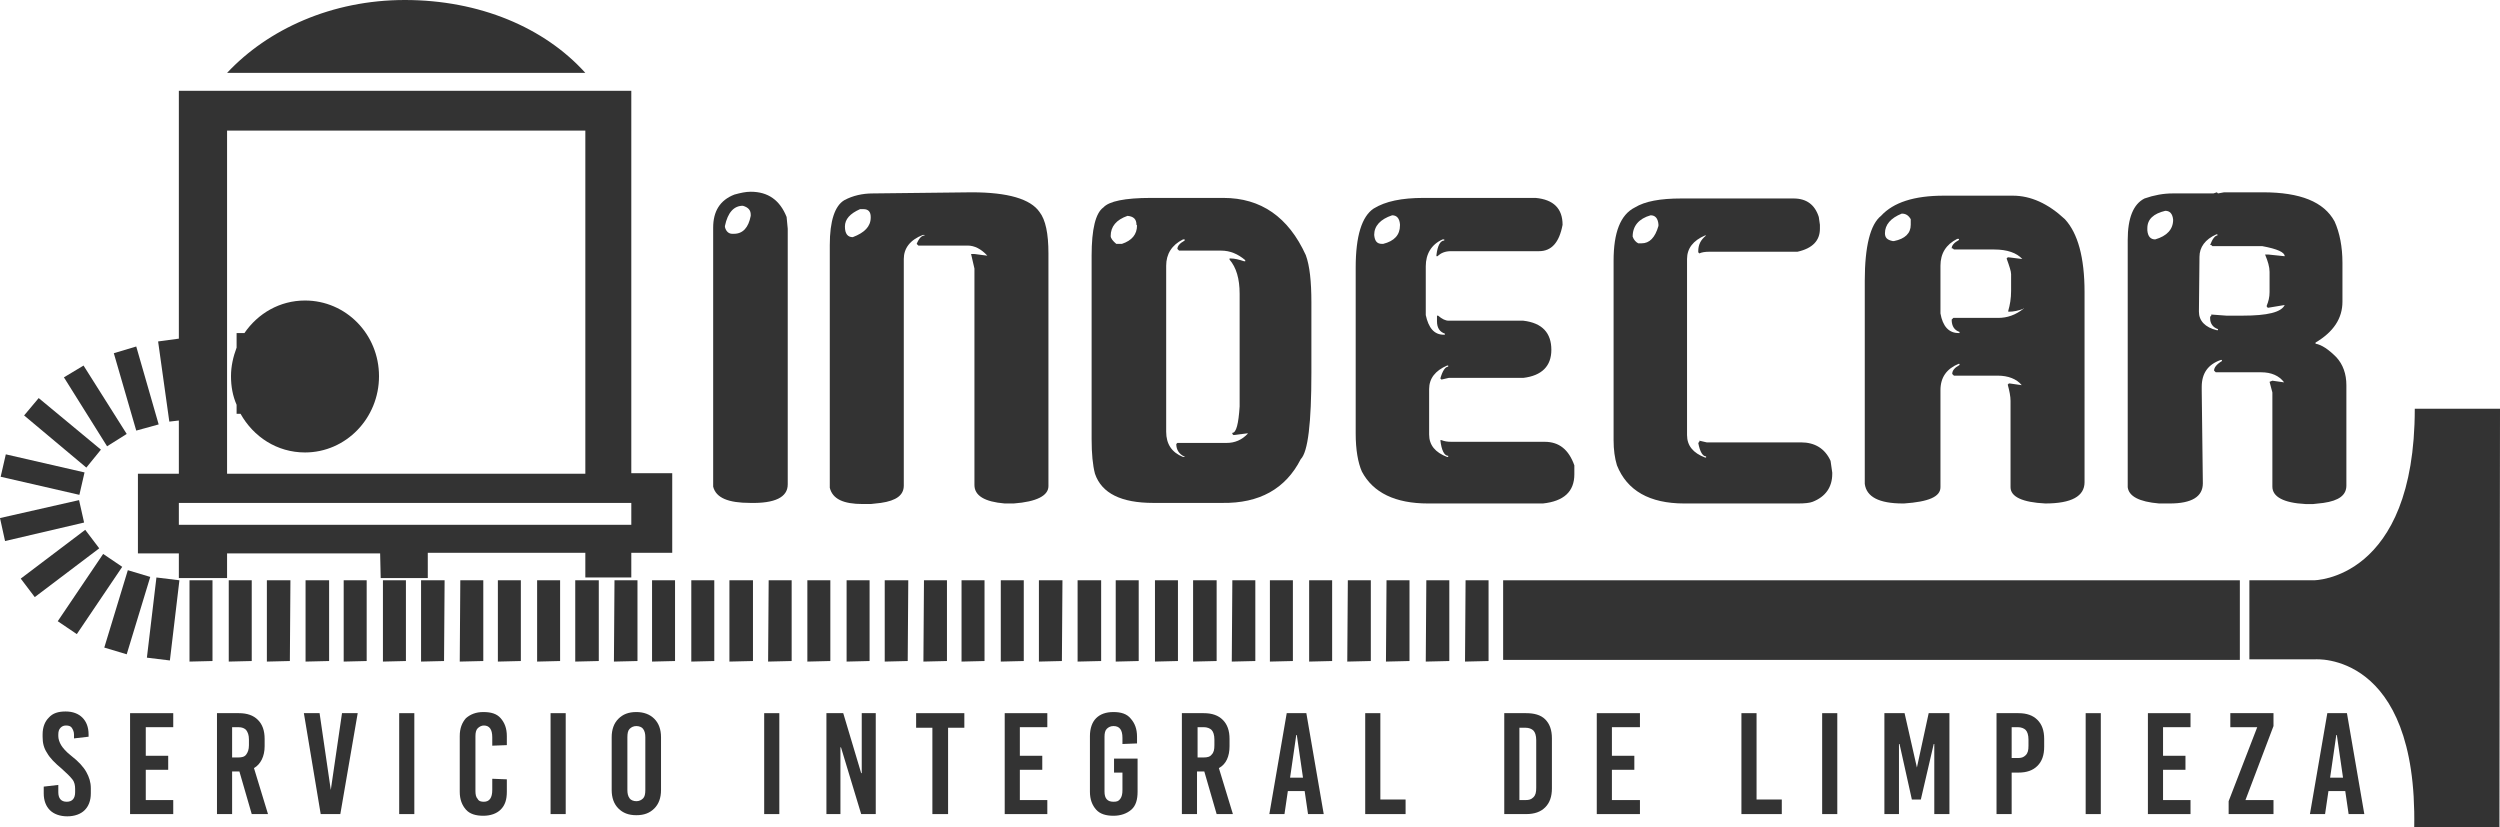 <?xml version="1.0" encoding="utf-8"?>
<!-- Generator: Adobe Illustrator 27.6.1, SVG Export Plug-In . SVG Version: 6.00 Build 0)  -->
<svg version="1.1" id="Capa_2_00000117671573704483475740000005388975022808898739_"
	 xmlns="http://www.w3.org/2000/svg" xmlns:xlink="http://www.w3.org/1999/xlink" x="0px" y="0px" viewBox="0 0 445.9 147.5"
	 style="enable-background:new 0 0 445.9 147.5;" xml:space="preserve">
<style type="text/css">
	.st0{fill-rule:evenodd;clip-rule:evenodd;fill:#333333;}
	.st1{fill:#333333;}
</style>
<g id="Capa_1-2">
	<g>
		<g>
			<path class="st0" d="M76.3,98.6h28.1v4.4h8.2v-4.4h7.3V84.4h-7.3V16.2H31.9v44.2l-3.7,0.5l2,14.3l1.7-0.2v9.5h-7.3v14.2h7.3v4.4
				h8.6v-4.4h27.3l0.1,4.4h8.4V98.6L76.3,98.6z M40.5,23.3h63.9v61.2H40.5V23.3z M31.9,93.6v-3.9h80.7v3.9H31.9z"/>
			<path class="st0" d="M72.2,0C59.2,0,47.8,5.2,40.5,13h63.9C97.1,4.9,85.5,0,72.2,0z"/>
			<path class="st0" d="M54.4,53.6c-4.5,0-8.4,2.3-10.8,5.8h-1.4v2.6c-0.6,1.6-1,3.3-1,5.1s0.3,3.5,1,5.1v1.6h0.7
				c2.3,4.1,6.5,6.9,11.5,6.9c7.3,0,13.2-6.1,13.2-13.6S61.7,53.6,54.4,53.6L54.4,53.6z"/>
			<polygon class="st0" points="28.3,75.7 24.3,61.8 20.3,63 24.3,76.8 			"/>
			<polygon class="st0" points="22.6,77.4 14.9,65.2 11.4,67.3 19.1,79.6 			"/>
			<polygon class="st0" points="18,80.2 6.9,71 4.3,74.1 15.4,83.4 			"/>
			<polygon class="st0" points="14.1,89.2 0,92.4 0.9,96.5 15,93.2 			"/>
			
				<rect x="5.5" y="77.5" transform="matrix(0.224 -0.975 0.975 0.224 -76.676 73.036)" class="st1" width="4.1" height="14.4"/>
			<polygon class="st0" points="15.2,94.5 3.7,103.2 6.2,106.5 17.7,97.8 			"/>
			<polygon class="st0" points="10.3,110.8 13.7,113.1 21.8,101.1 18.4,98.8 			"/>
			<polygon class="st0" points="22.8,101.7 18.6,115.5 22.6,116.7 26.8,102.9 			"/>
			<polygon class="st0" points="26.2,117.3 30.3,117.8 32,103.5 27.9,103 			"/>
			<polygon class="st0" points="33.8,118 37.9,117.9 37.9,103.5 33.8,103.5 			"/>
			<polygon class="st0" points="44.9,103.5 40.8,103.5 40.8,118 44.9,117.9 			"/>
			<polygon class="st0" points="47.6,118 51.7,117.9 51.8,103.5 47.6,103.5 			"/>
			<polygon class="st0" points="58.7,103.5 54.5,103.5 54.5,118 58.7,117.9 			"/>
			<polygon class="st0" points="61.3,118 65.4,117.9 65.4,103.5 61.3,103.5 			"/>
			<polygon class="st0" points="72.4,103.5 68.3,103.5 68.3,118 72.4,117.9 			"/>
			<polygon class="st0" points="75.1,118 79.2,117.9 79.3,103.5 75.1,103.5 			"/>
			<polygon class="st0" points="86.2,117.9 86.2,103.5 82.1,103.5 82,118 			"/>
			<polygon class="st0" points="88.8,118 92.9,117.9 92.9,103.5 88.8,103.5 			"/>
			<polygon class="st0" points="99.9,103.5 95.8,103.5 95.8,118 99.9,117.9 			"/>
			<polygon class="st0" points="102.6,118 106.8,117.9 106.8,103.5 102.6,103.5 			"/>
			<polygon class="st0" points="109.5,118 113.7,117.9 113.7,103.5 109.6,103.5 			"/>
			<polygon class="st0" points="116.3,118 120.4,117.9 120.4,103.5 116.3,103.5 			"/>
			<polygon class="st0" points="123.3,118 127.4,117.9 127.4,103.5 123.3,103.5 			"/>
			<polygon class="st0" points="130.1,118 134.3,117.9 134.3,103.5 130.1,103.5 			"/>
			<polygon class="st0" points="137,118 141.2,117.9 141.2,103.5 137.1,103.5 			"/>
			<polygon class="st0" points="148.1,103.5 144,103.5 144,118 148.1,117.9 			"/>
			<polygon class="st0" points="155.1,103.5 151,103.5 151,118 155.1,117.9 			"/>
			<polygon class="st0" points="157.8,118 161.9,117.9 162,103.5 157.8,103.5 			"/>
			<polygon class="st0" points="168.9,117.9 168.9,103.5 164.8,103.5 164.7,118 			"/>
			<polygon class="st0" points="171.5,118 175.6,117.9 175.6,103.5 171.5,103.5 			"/>
			<polygon class="st0" points="182.6,103.5 178.5,103.5 178.5,118 182.6,117.9 			"/>
			<polygon class="st0" points="185.3,118 189.4,117.9 189.5,103.5 185.3,103.5 			"/>
			<polygon class="st0" points="196.4,103.5 192.2,103.5 192.2,118 196.4,117.9 			"/>
			<polygon class="st0" points="199,118 203.1,117.9 203.1,103.5 199,103.5 			"/>
			<polygon class="st0" points="206,118 210.1,117.9 210.1,103.5 206,103.5 			"/>
			<polygon class="st0" points="217,117.9 217,103.5 212.8,103.5 212.8,118 			"/>
			<polygon class="st0" points="219.7,118 223.9,117.9 223.9,103.5 219.8,103.5 			"/>
			<polygon class="st0" points="226.5,118 230.6,117.9 230.6,103.5 226.5,103.5 			"/>
			<polygon class="st0" points="233.5,118 237.6,117.9 237.6,103.5 233.5,103.5 			"/>
			<polygon class="st0" points="244.5,103.5 240.4,103.5 240.3,118 244.5,117.9 			"/>
			<polygon class="st0" points="247.2,118 251.4,117.9 251.4,103.5 247.3,103.5 			"/>
			<polygon class="st0" points="254.3,118 258.5,117.9 258.5,103.5 254.4,103.5 			"/>
			<polygon class="st0" points="261.3,118 265.5,117.9 265.5,103.5 261.4,103.5 			"/>
			<rect x="268.1" y="103.5" class="st1" width="131.4" height="14.2"/>
			<path class="st0" d="M430.7,72.9c0,30.6-18,30.6-18,30.6h-11.5v14.1l11.7,0c0,0,18.3-1.5,17.7,30h15.2l0.1-74.7L430.7,72.9
				L430.7,72.9z"/>
			<path class="st0" d="M12.7,134.8c-0.9-0.7-1.5-1.4-1.8-1.9s-0.5-1.1-0.5-1.6V131c0-0.5,0.1-0.9,0.4-1.2s0.6-0.4,1-0.4
				s0.8,0.1,1,0.4c0.2,0.3,0.4,0.7,0.4,1.2v0.7l2.6-0.3V131c0-1.3-0.4-2.3-1.1-3s-1.7-1.1-3-1.1s-2.3,0.3-3,1.1
				c-0.7,0.7-1.1,1.7-1.1,3v0.4c0,1.1,0.2,2,0.8,2.9c0.5,0.9,1.4,1.8,2.6,2.8c0.9,0.8,1.5,1.4,1.9,1.9s0.5,1.1,0.5,1.7v0.6
				c0,1.1-0.5,1.7-1.5,1.7s-1.5-0.6-1.5-1.7V140l-2.6,0.3v1.2c0,1.3,0.4,2.3,1.1,3s1.8,1.1,3.1,1.1s2.4-0.4,3.1-1.1
				c0.7-0.7,1.1-1.7,1.1-3v-0.9c0-1.1-0.3-2-0.8-2.9S14,135.8,12.7,134.8z"/>
			<polygon class="st0" points="23.2,145.2 30.9,145.2 30.9,142.7 26,142.7 26,137.3 30,137.3 30,134.8 26,134.8 26,129.7 
				30.9,129.7 30.9,127.2 23.2,127.2 			"/>
			<path class="st0" d="M47.2,133.1v-1.3c0-1.5-0.4-2.6-1.2-3.4s-1.9-1.2-3.4-1.2h-3.9v18h2.7v-7.6h1.3l2.2,7.6h2.9l-2.5-8.2
				C46.5,136.3,47.2,134.9,47.2,133.1L47.2,133.1z M44.4,132.9c0,0.8-0.2,1.3-0.5,1.7c-0.3,0.4-0.8,0.5-1.4,0.5h-1.1v-5.4h1.1
				c0.7,0,1.1,0.2,1.4,0.5c0.3,0.4,0.5,0.9,0.5,1.7V132.9L44.4,132.9z"/>
			<polygon class="st0" points="59,140.9 59,140.9 57,127.2 54.2,127.2 57.2,145.2 60.7,145.2 63.8,127.2 61,127.2 			"/>
			<rect x="71.2" y="127.2" class="st1" width="2.7" height="18"/>
			<path class="st0" d="M86.2,127c-1.3,0-2.3,0.4-3.1,1.1c-0.7,0.8-1.1,1.8-1.1,3.2v9.9c0,1.4,0.4,2.4,1.1,3.2
				c0.7,0.8,1.8,1.1,3.1,1.1s2.4-0.4,3.1-1.1c0.8-0.8,1.1-1.8,1.1-3.2V139l-2.6-0.1v2c0,1.4-0.5,2.1-1.5,2.1c-0.5,0-0.9-0.1-1.1-0.5
				c-0.3-0.3-0.4-0.8-0.4-1.4v-9.8c0-0.6,0.1-1.1,0.4-1.4c0.3-0.3,0.7-0.5,1.1-0.5c1,0,1.5,0.7,1.5,2.1v1.5l2.6-0.1v-1.6
				c0-1.4-0.4-2.4-1.1-3.2C88.6,127.3,87.6,127,86.2,127L86.2,127z"/>
			<rect x="98.2" y="127.2" class="st1" width="2.7" height="18"/>
			<path class="st0" d="M113.5,127c-1.4,0-2.4,0.4-3.2,1.2c-0.8,0.8-1.2,1.9-1.2,3.3v9.4c0,1.4,0.4,2.5,1.2,3.3
				c0.8,0.8,1.8,1.2,3.2,1.2s2.4-0.4,3.2-1.2c0.8-0.8,1.2-1.9,1.2-3.3v-9.4c0-1.4-0.4-2.5-1.2-3.3C115.9,127.4,114.8,127,113.5,127z
				 M115.1,140.9c0,0.7-0.1,1.2-0.4,1.5s-0.7,0.5-1.2,0.5s-1-0.2-1.2-0.5c-0.3-0.4-0.4-0.9-0.4-1.5v-9.4c0-0.7,0.1-1.2,0.4-1.5
				s0.7-0.5,1.2-0.5s1,0.2,1.2,0.5c0.3,0.4,0.4,0.9,0.4,1.5V140.9z"/>
			<rect x="136.3" y="127.2" class="st1" width="2.7" height="18"/>
			<polygon class="st0" points="153.7,137.9 153.6,137.9 150.4,127.2 147.4,127.2 147.4,145.2 149.9,145.2 149.9,133.3 150,133.3 
				153.6,145.2 156.2,145.2 156.2,127.2 153.7,127.2 			"/>
			<polygon class="st0" points="163.4,129.8 166.3,129.8 166.3,145.2 169.1,145.2 169.1,129.8 172,129.8 172,127.2 163.4,127.2 			
				"/>
			<polygon class="st0" points="179.2,145.2 186.8,145.2 186.8,142.7 181.9,142.7 181.9,137.3 185.9,137.3 185.9,134.8 181.9,134.8 
				181.9,129.7 186.8,129.7 186.8,127.2 179.2,127.2 			"/>
			<path class="st0" d="M198.6,127c-1.4,0-2.4,0.4-3.1,1.1s-1.1,1.8-1.1,3.2v9.9c0,1.4,0.4,2.4,1.1,3.2c0.7,0.8,1.8,1.1,3.1,1.1
				s2.4-0.4,3.2-1.1s1.1-1.8,1.1-3.2v-5.9h-4.2v2.5h1.5v3.1c0,0.7-0.1,1.2-0.4,1.6s-0.6,0.5-1.2,0.5c-1.1,0-1.6-0.6-1.6-1.8v-9.8
				c0-0.6,0.1-1.1,0.4-1.4c0.3-0.3,0.7-0.5,1.2-0.5c1.1,0,1.6,0.7,1.6,2.1v1.1l2.6-0.1v-1.2c0-1.4-0.4-2.4-1.1-3.2
				C201,127.3,199.9,127,198.6,127L198.6,127z"/>
			<path class="st0" d="M219.3,133.1v-1.3c0-1.5-0.4-2.6-1.2-3.4s-1.9-1.2-3.4-1.2h-3.9v18h2.7v-7.6h1.3l2.2,7.6h2.9l-2.5-8.2
				C218.7,136.3,219.3,134.9,219.3,133.1L219.3,133.1z M216.6,132.9c0,0.8-0.1,1.3-0.5,1.7c-0.3,0.4-0.8,0.5-1.4,0.5h-1.1v-5.4h1.1
				c0.6,0,1.1,0.2,1.4,0.5s0.5,0.9,0.5,1.7V132.9L216.6,132.9z"/>
			<path class="st0" d="M229.5,127.2l-3.1,18h2.7l0.6-4.1h3l0.6,4.1h2.8l-3.1-18L229.5,127.2L229.5,127.2z M230.1,138.7l1.1-7.6h0.1
				l1.1,7.6H230.1L230.1,138.7z"/>
			<polygon class="st0" points="246.2,127.2 243.5,127.2 243.5,145.2 250.7,145.2 250.7,142.6 246.2,142.6 			"/>
			<path class="st0" d="M272.2,127.2h-3.9v18h3.9c1.5,0,2.6-0.4,3.4-1.2s1.2-1.9,1.2-3.4v-8.9c0-1.5-0.4-2.6-1.2-3.4
				S273.6,127.2,272.2,127.2z M274,140.5c0,0.8-0.1,1.3-0.5,1.7s-0.8,0.5-1.4,0.5H271v-12.9h1.1c0.6,0,1.1,0.2,1.4,0.5
				s0.5,0.9,0.5,1.7V140.5L274,140.5z"/>
			<polygon class="st0" points="284.8,145.2 292.5,145.2 292.5,142.7 287.5,142.7 287.5,137.3 291.5,137.3 291.5,134.8 287.5,134.8 
				287.5,129.7 292.5,129.7 292.5,127.2 284.8,127.2 			"/>
			<polygon class="st0" points="313.3,127.2 310.6,127.2 310.6,145.2 317.8,145.2 317.8,142.6 313.3,142.6 			"/>
			<rect x="325" y="127.2" class="st1" width="2.7" height="18"/>
			<polygon class="st0" points="341.9,136.9 341.9,136.9 339.7,127.2 336.1,127.2 336.1,145.2 338.7,145.2 338.7,132.7 338.8,132.7 
				341,142.6 342.6,142.6 344.9,132.7 345,132.7 345,145.2 347.7,145.2 347.7,127.2 344,127.2 			"/>
			<path class="st0" d="M360,127.2h-3.9v18h2.7v-7.4h1.2c1.5,0,2.6-0.4,3.4-1.2s1.2-1.9,1.2-3.4v-1.4c0-1.5-0.4-2.6-1.2-3.4
				S361.5,127.2,360,127.2z M361.8,133c0,0.8-0.1,1.3-0.5,1.7s-0.8,0.5-1.4,0.5h-1.1v-5.5h1.1c0.6,0,1.1,0.2,1.4,0.5
				s0.5,0.9,0.5,1.7V133L361.8,133z"/>
			<rect x="372" y="127.2" class="st1" width="2.7" height="18"/>
			<polygon class="st0" points="383.1,145.2 390.7,145.2 390.7,142.7 385.8,142.7 385.8,137.3 389.8,137.3 389.8,134.8 385.8,134.8 
				385.8,129.7 390.7,129.7 390.7,127.2 383.1,127.2 			"/>
			<polygon class="st0" points="397.8,129.7 402.6,129.7 397.5,142.9 397.5,145.2 405.5,145.2 405.5,142.7 400.5,142.7 405.5,129.5 
				405.5,127.2 397.8,127.2 			"/>
			<path class="st0" d="M415.1,127.2l-3.1,18h2.7l0.6-4.1h3l0.6,4.1h2.8l-3.1-18L415.1,127.2L415.1,127.2z M415.6,138.7l1.1-7.6h0.1
				l1.1,7.6H415.6L415.6,138.7z"/>
			<path class="st0" d="M140.5,86.4V40.8l-0.2-2.1c-1.2-3-3.3-4.5-6.4-4.5c-0.9,0-1.8,0.2-2.9,0.5c-2.6,1-3.8,3-3.8,5.9v46.2
				c0.5,2,2.7,2.9,6.6,2.9C138.2,89.8,140.5,88.7,140.5,86.4L140.5,86.4z M130.9,41.7h-0.3c-0.6,0-1.1-0.4-1.3-1.2v-0.2
				c0.5-2.4,1.6-3.6,3.2-3.6c1,0.3,1.4,0.8,1.4,1.6v0.2C133.5,40.6,132.5,41.7,130.9,41.7L130.9,41.7z"/>
			<path class="st0" d="M164.9,41.9V42c-0.5,0-1,0.5-1.4,1.5l0.3,0.3h8.8c1.2,0,2.4,0.6,3.5,1.8l-2.4-0.3h-0.5l0.6,2.6v38.6
				c0,1.9,1.8,3,5.4,3.3h1.6c4.1-0.3,6.2-1.4,6.2-3.1V45.2c0-3.5-0.5-6-1.6-7.4c-1.6-2.3-5.6-3.5-12.1-3.5l-17.6,0.2
				c-1.9,0-3.6,0.4-5.1,1.2c-1.7,1-2.6,3.7-2.6,8v43.3c0.5,2,2.4,2.9,5.9,2.9h1.4l1.8-0.2c2.8-0.4,4.1-1.4,4.1-3.1V46.2
				c0-1.9,1.1-3.4,3.4-4.3L164.9,41.9L164.9,41.9z M155.3,38.8c0,1.6-1.1,2.7-3.2,3.5c-0.9,0-1.4-0.6-1.4-1.9c0-1.3,0.9-2.3,2.7-3.1
				h0.6c0.9,0,1.3,0.5,1.3,1.4C155.3,38.6,155.3,38.8,155.3,38.8z"/>
			<path class="st0" d="M232,81.9c1.3-1.3,1.9-6.5,1.9-15.4V54c0-3.8-0.3-6.6-1-8.5c-3.1-6.8-8-10.2-14.7-10.2h-12.9
				c-4.7,0-7.5,0.6-8.5,1.7c-1.4,1-2.1,3.9-2.1,8.6v32.7c0,2.6,0.2,4.7,0.6,6.2c1.2,3.5,4.7,5.2,10.4,5.2h12.3
				C224.6,89.8,229.3,87.2,232,81.9L232,81.9z M202.8,40.2c0,1.6-0.9,2.7-2.7,3.3h-1c-0.6-0.5-1-1-1-1.4c0-1.7,1-2.9,3-3.6
				c1.1,0.1,1.6,0.6,1.6,1.6L202.8,40.2L202.8,40.2z M211.4,81.5H211c-2-0.8-3-2.3-3-4.5V47.4c0-2.1,1-3.7,3-4.7h0.3v0.2
				c-0.9,0.5-1.3,1-1.3,1.5l0.3,0.3h7.5c1.6,0,3,0.6,4.3,1.7v0.2h-0.2c-0.9-0.3-1.7-0.5-2.4-0.5h-0.2v0.2c1.2,1.4,1.8,3.4,1.8,6.1
				v20.1c-0.2,3.1-0.6,4.7-1.3,4.7v0.2l0.2,0.2l2.4-0.3h0.2c-1.1,1.2-2.4,1.7-3.8,1.7h-8.8l-0.2,0.2c0,1,0.5,1.8,1.4,2.2L211.4,81.5
				L211.4,81.5z"/>
			<path class="st0" d="M254.7,89.8h20.5c3.7-0.4,5.6-2.1,5.6-5.2v-1.6c-1-2.8-2.7-4.2-5.3-4.2h-16.6c-0.8,0-1.3-0.1-1.8-0.3h-0.2
				c0.2,1.8,0.7,2.8,1.4,2.8v0.2h-0.2c-2.1-0.8-3.2-2.1-3.2-4v-8.1c0-1.9,1.1-3.3,3.2-4.2h0.2v0.2c-0.5,0-1,0.7-1.4,2.1l0.2,0.2
				l1.3-0.3h13.3c3.3-0.4,5-2.1,5-5c0-3-1.6-4.8-5-5.2h-13.3c-0.6,0-1.2-0.3-1.9-0.9h-0.2v1c0,1.2,0.5,1.9,1.4,2.2v0.2h-0.2
				c-1.7,0-2.7-1.2-3.2-3.5v-8.7c0-2.2,1-3.9,3-4.8h0.3v0.2c-0.7,0-1.2,0.9-1.4,2.6v0.2h0.2c0.6-0.6,1.4-0.9,2.4-0.9h15.7
				c2.2,0,3.6-1.5,4.2-4.7c0-2.9-1.6-4.5-4.8-4.8h-20c-3.9,0-6.8,0.6-8.9,1.9c-2.1,1.4-3.2,4.9-3.2,10.5v29.6c0,2.9,0.4,5.2,1.1,6.8
				C244.9,87.9,248.9,89.8,254.7,89.8L254.7,89.8z M248.3,38.4c0.8,0,1.3,0.5,1.4,1.6v0.2c0,1.7-1,2.8-3,3.3h-0.2
				c-0.9,0-1.3-0.5-1.4-1.6C245.1,40.3,246.2,39.1,248.3,38.4z"/>
			<path class="st0" d="M300.4,89.8h20.3c1.2,0,2.1-0.1,2.6-0.3c2.3-0.9,3.5-2.6,3.5-5v-0.2l-0.3-2.1c-1-2.2-2.8-3.3-5.3-3.3h-16.8
				l-1.3-0.3v0.2l-0.2,0.2c0.3,1.6,0.8,2.4,1.4,2.4v0.2h-0.2c-2.1-0.8-3.2-2.1-3.2-4V46.2c0-1.9,1.1-3.3,3.2-4.2h0.2
				c-1,0.8-1.4,1.7-1.4,2.8V45l0.2,0.2c0.4-0.2,1-0.3,1.8-0.3h15.7c2.7-0.6,4-2,4-4.1v-0.7l-0.2-1.4c-0.7-2.2-2.2-3.3-4.5-3.3h-20
				c-3.8,0-6.5,0.5-8.3,1.6c-2.6,1.3-3.8,4.5-3.8,9.5v32c0,1.7,0.2,3.2,0.6,4.5C290.2,87.5,294.2,89.8,300.4,89.8L300.4,89.8z
				 M294.4,38.4c0.8,0,1.3,0.5,1.4,1.6v0.3c-0.6,2.1-1.6,3.1-3,3.1h-0.6c-0.4-0.2-0.8-0.6-1-1.2C291.2,40.3,292.3,39,294.4,38.4z"/>
			<path class="st0" d="M339.4,89.8h0.2c4.4-0.3,6.5-1.2,6.5-2.9V69.6c0-2.3,1.1-3.8,3.2-4.7h0.2v0.2c-0.9,0.5-1.3,1-1.3,1.6
				l0.3,0.3h7.8c1.9,0,3.4,0.6,4.3,1.7l-2.1-0.3h-0.2l-0.2,0.2c0.3,1.1,0.5,2.1,0.5,2.9v15.4c0,1.7,2.1,2.7,6.2,2.9
				c4.7,0,7-1.3,7-3.8V52.1c0-6.2-1.2-10.5-3.5-13c-3-2.8-6.1-4.2-9.3-4.2h-12.3c-5.3,0-9,1.2-11.2,3.6c-1.9,1.5-2.9,5.4-2.9,11.6
				v36.2C332.9,88.6,335.1,89.8,339.4,89.8L339.4,89.8z M346.1,47.4c0-2.2,1-3.8,3-4.8h0.3v0.2c-0.9,0.5-1.3,1-1.3,1.5h0.2l0.2,0.2
				h7.2c2.3,0,4,0.6,5,1.7l-2.4-0.3h-0.2l-0.2,0.2c0.5,1.4,0.8,2.3,0.8,2.8v3c0,1.3-0.2,2.5-0.5,3.5v0.2c1,0,1.8-0.2,2.6-0.5h0.2V55
				c-1.5,1.2-3,1.7-4.6,1.7h-8l-0.3,0.3c0,1.2,0.5,1.9,1.4,2.2v0.2h-0.2c-1.7,0-2.8-1.2-3.2-3.5V47.4L346.1,47.4z M339.2,38.1
				c0.7,0,1.2,0.3,1.6,1v1c0,1.5-1,2.5-3,2.9h-0.2c-1-0.2-1.4-0.6-1.4-1.4C336.2,40.1,337.2,38.9,339.2,38.1L339.2,38.1z"/>
			<path class="st0" d="M385.1,89.8h1.9c3.9,0,5.9-1.2,5.9-3.6l-0.2-16.5V69c0-2.4,1.1-4,3.4-4.8h0.2v0.2c-1,0.6-1.4,1.2-1.4,1.7
				l0.3,0.3h8.1c1.8,0,3.2,0.6,4.1,1.8l-2.1-0.3l-0.5,0.2l0.5,1.9v16.8c0,1.8,2,2.9,5.9,3.1h1.4l1.8-0.2c2.8-0.4,4.1-1.4,4.1-3.1
				V68.7c0-2-0.6-3.7-1.8-5c-1.4-1.4-2.6-2.2-3.7-2.4v-0.2c3.2-1.9,4.8-4.3,4.8-7.3v-6.9c0-2.9-0.5-5.4-1.4-7.4
				c-1.9-3.5-6.1-5.2-12.8-5.2h-6.9l-1.1,0.2l-0.2-0.2l-0.6,0.2h-7.3c-1.6,0-3.3,0.3-5,0.9c-2,1-3,3.5-3,7.4v44.1
				C379.7,88.5,381.5,89.5,385.1,89.8L385.1,89.8z M392.3,45.8c0-1.7,1-3.1,3-4h0.2V42c-0.4,0-0.9,0.6-1.3,1.7h0.2l0.2,0.2h8.9
				c2.7,0.5,4,1.1,4,1.8l-2.9-0.3h-0.6c0.5,1.2,0.8,2.2,0.8,3.1v3.6c0,0.9-0.2,1.7-0.5,2.4v0.2l0.2,0.2l3-0.5
				c-0.6,1.3-3.1,1.9-7.5,1.9h-2.9l-2.7-0.2v0.2l-0.2,0.2v0.3c0,0.9,0.5,1.6,1.4,1.9v0.2h-0.2c-2.1-0.5-3.2-1.7-3.2-3.3L392.3,45.8
				L392.3,45.8z M383,40.7c0-1.6,1.1-2.6,3.2-3.1c0.8,0,1.3,0.5,1.4,1.6c0,1.7-1.1,2.9-3.2,3.5c-0.8,0-1.3-0.5-1.4-1.6V40.7z"/>
		</g>
	</g>
</g>
</svg>
